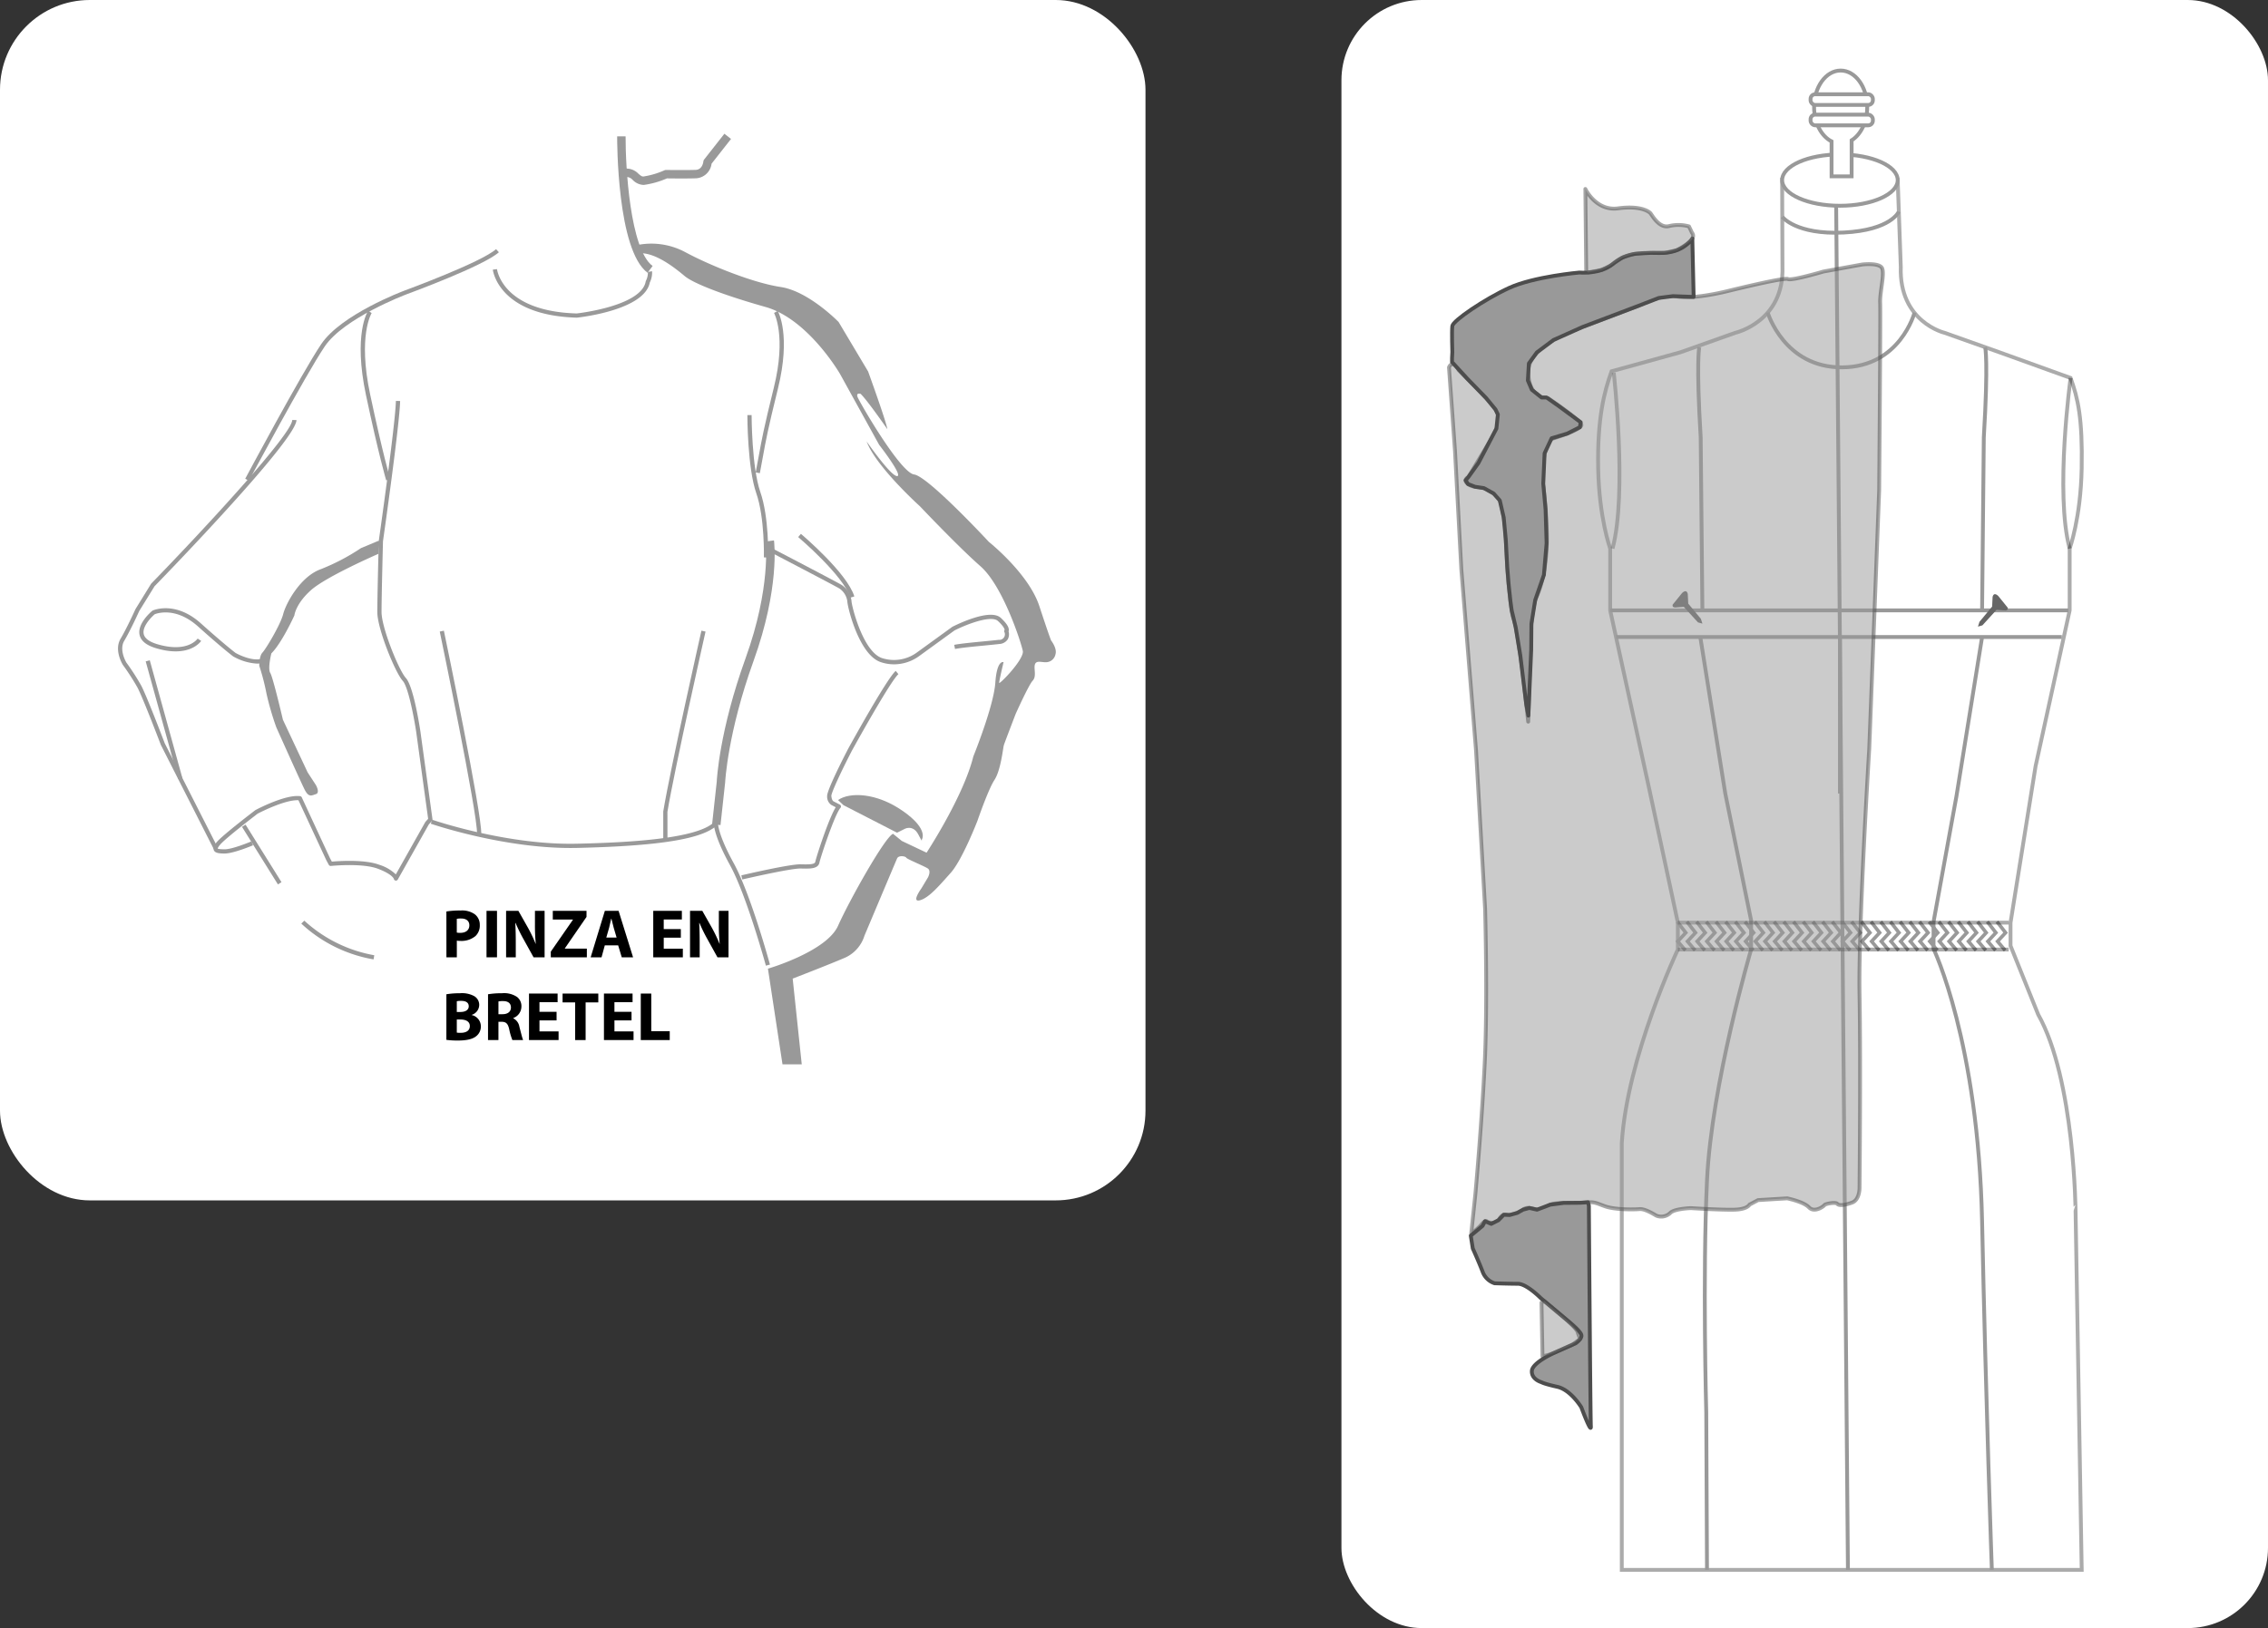 <svg xmlns="http://www.w3.org/2000/svg" width="590.022" height="423.653" viewBox="0 0 590.022 423.653">
  <rect x="0" y="0" width="590.022" height="423.653" fill="#333333" stroke="none"/>
  <g id="Grupo_57746" data-name="Grupo 57746" transform="translate(-324.5 -5713.638)">
    <g id="Grupo_56948" data-name="Grupo 56948" transform="translate(-337.841 -262.331)">
      <rect id="Rectángulo_10476" data-name="Rectángulo 10476" width="298" height="312.361" rx="23.352" transform="translate(662.341 5975.969)" fill="#fff"/>
      <g id="Grupo_56845" data-name="Grupo 56845" transform="translate(778.468 6212.899)">
        <path id="Trazado_110990" data-name="Trazado 110990" d="M722.868,6192.245a22.259,22.259,0,0,1,3.7-.251,5.692,5.692,0,0,1,3.7.985,3.423,3.423,0,0,1,1.291,2.782,3.742,3.742,0,0,1-1.111,2.87,5.7,5.7,0,0,1-3.929,1.274,4.623,4.623,0,0,1-.933-.073v4.342h-2.709Zm2.709,5.489a4.073,4.073,0,0,0,.915.072c1.453,0,2.35-.736,2.35-1.956,0-1.112-.771-1.777-2.153-1.777a4.776,4.776,0,0,0-1.112.091Z" transform="translate(-722.868 -6191.993)"/>
        <path id="Trazado_110991" data-name="Trazado 110991" d="M735.115,6192.074v12.092h-2.727v-12.092Z" transform="translate(-721.947 -6191.985)"/>
        <path id="Trazado_110992" data-name="Trazado 110992" d="M737.032,6204.166v-12.092h3.2l2.512,4.433a38.063,38.063,0,0,1,1.973,4.143h.036a49.629,49.629,0,0,1-.216-5.059v-3.517h2.512v12.092h-2.87l-2.583-4.663a42.687,42.687,0,0,1-2.1-4.271h-.072c.09,1.615.126,3.318.126,5.293v3.641Z" transform="translate(-721.497 -6191.985)"/>
        <path id="Trazado_110993" data-name="Trazado 110993" d="M747.633,6202.695l5.759-8.306v-.053h-5.238v-2.262h8.773v1.58l-5.634,8.181v.072h5.723v2.259h-9.383Z" transform="translate(-720.471 -6191.985)"/>
        <path id="Trazado_110994" data-name="Trazado 110994" d="M760.766,6201.062l-.843,3.1h-2.834l3.695-12.092h3.57l3.769,12.092h-2.943l-.933-3.1Zm3.068-2.044-.753-2.565c-.2-.717-.412-1.633-.592-2.333h-.054c-.16.719-.359,1.633-.537,2.333l-.736,2.565Z" transform="translate(-719.556 -6191.985)"/>
        <path id="Trazado_110995" data-name="Trazado 110995" d="M779.116,6199.053h-4.45v2.872h4.969v2.241h-7.7v-12.092h7.445v2.243h-4.718v2.512h4.45Z" transform="translate(-718.119 -6191.985)"/>
        <path id="Trazado_110996" data-name="Trazado 110996" d="M780.659,6204.166v-12.092h3.193l2.513,4.433a37.841,37.841,0,0,1,1.972,4.143h.037a49.611,49.611,0,0,1-.216-5.059v-3.517h2.512v12.092H787.8l-2.583-4.663a42.634,42.634,0,0,1-2.1-4.271h-.072c.09,1.615.125,3.318.125,5.293v3.641Z" transform="translate(-717.275 -6191.985)"/>
        <path id="Trazado_110997" data-name="Trazado 110997" d="M722.868,6211.891a21.282,21.282,0,0,1,3.534-.269,6.678,6.678,0,0,1,3.57.681,2.623,2.623,0,0,1,1.436,2.386,2.749,2.749,0,0,1-1.973,2.565v.037a3.011,3.011,0,0,1,2.4,2.978,3.172,3.172,0,0,1-1.255,2.567c-.88.7-2.35,1.093-4.754,1.093a21.1,21.1,0,0,1-2.96-.178Zm2.709,4.61h.9c1.454,0,2.207-.592,2.207-1.489,0-.915-.7-1.4-1.936-1.4a5.166,5.166,0,0,0-1.167.09Zm0,5.365a5.782,5.782,0,0,0,1.058.054c1.238,0,2.332-.485,2.332-1.758,0-1.22-1.093-1.706-2.457-1.706h-.933Z" transform="translate(-722.868 -6190.094)"/>
        <path id="Trazado_110998" data-name="Trazado 110998" d="M732.747,6211.891a21.515,21.515,0,0,1,3.643-.269,6.051,6.051,0,0,1,3.91.968,3.03,3.03,0,0,1,1.131,2.529,3.2,3.2,0,0,1-2.135,2.961v.052a3.021,3.021,0,0,1,1.615,2.243c.376,1.38.735,2.96.967,3.426h-2.8a16.22,16.22,0,0,1-.825-2.817c-.342-1.525-.861-1.919-1.992-1.937h-.807v4.754h-2.71Zm2.71,5.186h1.076c1.364,0,2.172-.682,2.172-1.741,0-1.095-.755-1.669-2.009-1.669a5.431,5.431,0,0,0-1.238.09Z" transform="translate(-721.912 -6190.094)"/>
        <path id="Trazado_110999" data-name="Trazado 110999" d="M749.64,6218.682h-4.45v2.87h4.971v2.243h-7.7V6211.7h7.446v2.243h-4.719v2.512h4.45Z" transform="translate(-720.972 -6190.086)"/>
        <path id="Trazado_111000" data-name="Trazado 111000" d="M753.7,6214H750.43v-2.3h9.294v2.3h-3.3v9.8H753.7Z" transform="translate(-720.201 -6190.086)"/>
        <path id="Trazado_111001" data-name="Trazado 111001" d="M767.42,6218.682h-4.448v2.87h4.969v2.243h-7.7V6211.7h7.445v2.243h-4.717v2.512h4.448Z" transform="translate(-719.251 -6190.086)"/>
        <path id="Trazado_111002" data-name="Trazado 111002" d="M768.979,6211.7h2.727v9.8h4.808v2.3h-7.535Z" transform="translate(-718.406 -6190.086)"/>
      </g>
      <path id="Trazado_111026" data-name="Trazado 111026" d="M715.085,6195.918a.579.579,0,0,1-.1-.01.549.549,0,0,1-.44-.465h0s-.4-1.2-4.133-2.613c-4.119-1.557-12.162-.738-12.243-.73a.554.554,0,0,1-.54-.285l-.668-1.24L689.732,6175c-3.6-.2-10.56,3.458-10.631,3.5-.009.017-8.287,6.326-9.756,8.072-.635.751-.619,1-.618,1.005.047.033.353.191,1.818.191,2.058,0,6.89-2.035,6.939-2.056l.428,1.01c-.206.087-5.089,2.142-7.367,2.142-1.537,0-2.491-.138-2.819-.845s.245-1.522.778-2.156c1.548-1.837,9.661-8.022,10.007-8.284.387-.216,7.789-4.13,11.656-3.638a.554.554,0,0,1,.428.314l7.343,15.833.479.889c1.674-.146,8.488-.639,12.378.83a10.824,10.824,0,0,1,4.266,2.487l7.652-13.592a.553.553,0,0,1,.069-.1l.688-.763L720.36,6157.2c-.469-3.13-2.015-11.628-3.487-13.249-1.974-2.169-6.628-13.578-6.628-17.917,0-4.156.377-18.373.381-18.516.048-.365,4.329-30.429,4.453-36.43l1.1.023c-.125,6.067-4.282,35.259-4.458,36.5,0,.08-.375,14.283-.375,18.423,0,4.057,4.5,15.157,6.343,17.18,1.962,2.158,3.582,12.643,3.76,13.83l3.149,22.9a.555.555,0,0,1-.135.442l-.819.907-8.077,14.349A.55.55,0,0,1,715.085,6195.918Z" transform="translate(50.254 9.205)" fill="#999"/>
      <path id="Trazado_111027" data-name="Trazado 111027" d="M707.253,6204.481a36.684,36.684,0,0,1-18.8-9.313l.786-.765a36.29,36.29,0,0,0,18.2,9Z" transform="translate(52.27 21.139)" fill="#999"/>
      <rect id="Rectángulo_10477" data-name="Rectángulo 10477" width="1.096" height="17.65" transform="translate(725.295 6191.132) rotate(-31.973)" fill="#999"/>
      <path id="Trazado_111028" data-name="Trazado 111028" d="M669.882,6187.265l-13.751-27.085c-.07-.176-4.7-12.355-6.1-14.963a59.977,59.977,0,0,0-3.774-5.848c-.121-.191-2.372-3.88-.6-6.851,1.586-2.661,3.857-7.668,3.881-7.719l4.038-6.548a.653.653,0,0,1,.073-.094c14.7-15.118,36.592-38.925,36.659-42.545l1.1.021c-.1,5.2-32.957,39.162-36.927,43.247l-3.974,6.435c-.061.145-2.288,5.052-3.906,7.765-1.429,2.395.546,5.644.567,5.676A60.024,60.024,0,0,1,651,6144.7c1.431,2.672,5.941,14.534,6.133,15.038l13.727,27.032Z" transform="translate(48.063 9.643)" fill="#999"/>
      <path id="Trazado_111029" data-name="Trazado 111029" d="M676.119,6095.349l-.967-.516c.146-.274,14.682-27.484,19.78-35.05,5.179-7.687,21.039-13.689,21.713-13.942.2-.073,19.974-7.347,23.763-10.765l.735.813c-3.944,3.559-23.3,10.68-24.118,10.981-.157.06-16.2,6.13-21.182,13.526C690.775,6067.915,676.265,6095.077,676.119,6095.349Z" transform="translate(50.982 5.72)" fill="#999"/>
      <path id="Trazado_111030" data-name="Trazado 111030" d="M660.034,6163.579l-8.487-30.667,1.056-.293,8.487,30.667Z" transform="translate(48.698 15.159)" fill="#999"/>
      <path id="Trazado_111031" data-name="Trazado 111031" d="M680.628,6134.688a14.128,14.128,0,0,1-6.177-1.877c-.16-.115-2.812-2.117-9.148-7.789-5.731-5.133-10.622-3.435-11.267-3.176-.983.829-3.248,3.211-2.867,5.1.23,1.146,1.407,2.046,3.5,2.674,7.844,2.352,10.44-1.292,10.546-1.449l.912.608c-.123.185-3.1,4.495-11.773,1.891-2.512-.754-3.946-1.935-4.262-3.508-.6-2.971,3.148-6.083,3.308-6.214a.481.481,0,0,1,.124-.077c.238-.106,5.932-2.558,12.512,3.335,6.29,5.632,9,7.674,9.023,7.694h0c.008,0,3.993,2.316,6.869,1.531l.29,1.059A6.047,6.047,0,0,1,680.628,6134.688Z" transform="translate(48.551 13.965)" fill="#999"/>
      <path id="Trazado_111032" data-name="Trazado 111032" d="M709.178,6093.833c-.019-.062-1.951-6.59-5.256-22.17-3.347-15.777.394-21.722.555-21.968l.917.6-.458-.3.46.3c-.036.057-3.636,5.887-.4,21.14,3.291,15.526,5.214,22.021,5.234,22.084Z" transform="translate(53.632 7.135)" fill="#999"/>
      <path id="Trazado_111033" data-name="Trazado 111033" d="M732.089,6178.478l-1.1-.041c.186-5.122-9.595-52.132-9.693-52.607l1.074-.223C722.777,6127.549,732.28,6173.223,732.089,6178.478Z" transform="translate(55.448 14.481)" fill="#999"/>
      <path id="Trazado_111034" data-name="Trazado 111034" d="M775.408,6180.054h-1.1v-7.412c1.9-11.418,9.852-46.689,9.932-47.044l1.069.241c-.079.354-8.029,35.595-9.913,46.893Z" transform="translate(60.578 14.48)" fill="#999"/>
      <path id="Trazado_111035" data-name="Trazado 111035" d="M693.219,6167.835s1.145,2,0,2.36-1.859.931-2.932-1.18-7.368-16.2-7.368-16.2a73.925,73.925,0,0,1-2.575-8.871,58.418,58.418,0,0,0-1.859-7.151s-.048-2.5.835-3.434,4.672-7.224,5.388-10.014,4.434-9.728,9.727-11.66a55.335,55.335,0,0,0,10.515-5.507l4.435-1.86h.429l-.358,3.362s-13.519,5.865-17.524,9.442-4.316,6.581-4.316,6.581-3.195,7.08-5.985,9.871c0,0-1,3.934-.286,5.078s3.29,12.186,3.29,12.186l6.438,13.708Z" transform="translate(51.305 12.42)" fill="#999"/>
      <path id="Trazado_111036" data-name="Trazado 111036" d="M799.655,6111.515l-1.1-.03c0-.1.257-10.278-1.972-16.687-2.293-6.592-2.32-19.792-2.32-20.352h1.1c0,.135.026,13.574,2.259,19.992C799.919,6101.038,799.668,6111.09,799.655,6111.515Z" transform="translate(62.51 9.53)" fill="#999"/>
      <path id="Trazado_111037" data-name="Trazado 111037" d="M797.315,6091.965l-1.078-.208c.339-1.754.59-3.134.819-4.4.74-4.087,1.277-7.041,3.9-17.658,3.326-13.441.089-19.376.056-19.433l.952-.546c.145.251,3.5,6.312.057,20.243-2.619,10.583-3.152,13.522-3.889,17.59C797.905,6088.824,797.654,6090.207,797.315,6091.965Z" transform="translate(62.7 7.137)" fill="#999"/>
      <path id="Trazado_111038" data-name="Trazado 111038" d="M788.078,6178.266l-2.18-.236,1.2-11.015c.019-.463.653-13.191,7.5-32.157,6.679-18.5,5.233-30.266,5.217-30.382l2.175-.291c.066.5,1.551,12.359-5.329,31.419-6.731,18.654-7.369,31.451-7.374,31.578Z" transform="translate(61.7 12.408)" fill="#999"/>
      <path id="Trazado_111039" data-name="Trazado 111039" d="M806.346,6208.43c-.048-.182-5.04-18.34-9.323-26.131-2.915-5.307-3.821-8.349-4.1-9.828-4.326,3.2-15.479,4.853-35.678,5.32-18.5.416-37.886-6.233-38.08-6.3l.36-1.037c.193.068,19.46,6.678,37.694,6.241,13.242-.3,31.354-1.229,35.744-5.7a.549.549,0,0,1,.938.428c0,.019-.09,2.757,4.082,10.349,4.344,7.907,9.214,25.622,9.419,26.371Z" transform="translate(55.242 18.821)" fill="#999"/>
      <path id="Trazado_111040" data-name="Trazado 111040" d="M793.077,6189.42l-.249-1.07c.521-.12,12.719-2.98,15.517-2.875,2.82.078,3.623-.075,3.739-.7.2-1.066,3.419-11.124,5.305-14.151l-1.18-.615a2.635,2.635,0,0,1-1.058-2.262c-.1-1.47,4.182-9.863,5.5-12.4.417-.76,10.1-18.342,12.344-20.2l.7.846c-1.733,1.432-9.3,14.829-12.076,19.871-2.665,5.146-5.407,10.979-5.37,11.812.07,1.068.5,1.379.508,1.382l1.7.885a.545.545,0,0,1,.285.386.538.538,0,0,1-.128.462c-1.5,1.7-5.228,13-5.451,14.187-.321,1.709-2.413,1.656-4.846,1.592C805.727,6186.478,793.2,6189.39,793.077,6189.42Z" transform="translate(62.37 15.404)" fill="#999"/>
      <path id="Trazado_111041" data-name="Trazado 111041" d="M831.911,6136.258a10.83,10.83,0,0,1-3.491-.584c-5.659-1.92-8.669-14.491-8.669-15.875a4.814,4.814,0,0,0-2.035-3.258c-.815-.516-12.278-6.51-18.226-9.607l.506-.973c.705.366,17.251,8.982,18.31,9.656a5.817,5.817,0,0,1,2.542,4.182c0,1.106,2.932,13.14,7.926,14.835a10.109,10.109,0,0,0,8.924-1.341l9.364-6.786c1.064-.55,9.841-4.9,12.616-2.342,1.419,1.315,2.1,2.342,2.094,3.142a1.147,1.147,0,0,1-.065.371,2.756,2.756,0,0,1-.213,2.075,2.8,2.8,0,0,1-2.219,1.217c-.985.117-2.375.251-3.873.4-2.853.274-6.087.586-7.626.893l-.215-1.075c1.595-.319,4.857-.633,7.736-.909,1.488-.144,2.869-.276,3.848-.394a1.436,1.436,0,0,0,1.46-2.063.553.553,0,0,1,.069-.519c0-.115-.077-.787-1.741-2.327s-7.819.7-11.3,2.47l-9.274,6.728A11.151,11.151,0,0,1,831.911,6136.258Zm28.843-9.049Zm0,0h0Zm0,0h0Zm0,0h0Z" transform="translate(63.015 12.58)" fill="#999"/>
      <path id="Trazado_111042" data-name="Trazado 111042" d="M819.878,6119.233c-1.791-5.787-13.445-15.666-13.563-15.765l.706-.837c.489.412,12.018,10.188,13.9,16.28Z" transform="translate(63.676 12.257)" fill="#999"/>
      <path id="Trazado_111043" data-name="Trazado 111043" d="M755.749,6052.451c-20.15-.577-21.807-12.006-21.869-12.495l1.088-.137c.059.449,1.657,10.989,20.739,11.538.1-.015,16.794-1.844,17.948-8.322a.5.5,0,0,1,.049-.148,4.79,4.79,0,0,0,.521-2.337l1.083-.18a5.763,5.763,0,0,1-.588,2.932C773.318,6050.525,756.468,6052.375,755.749,6052.451Z" transform="translate(56.666 6.179)" fill="#999"/>
      <path id="Trazado_111044" data-name="Trazado 111044" d="M771.29,6043.819c-7.955-5.891-7.92-34.3-7.914-35.507l2.194.011c-.034,7.91,1.16,29.391,7.025,33.733Z" transform="translate(59.52 3.13)" fill="#999"/>
      <path id="Trazado_111045" data-name="Trazado 111045" d="M770.071,6021.016a4.138,4.138,0,0,1-2.754-1.283,2.414,2.414,0,0,0-1.172-.728l-1.555-.17.238-2.181,1.555.169a4.314,4.314,0,0,1,2.372,1.251c.567.49.926.793,1.368.747a21.428,21.428,0,0,0,5.433-1.609.96.96,0,0,1,.451-.09c.048,0,4.965.076,7.672-.018,1.78-.062,1.99-2.067,2-2.154a1.089,1.089,0,0,1,.23-.575l5.245-6.676,1.724,1.355-5.062,6.442a4.318,4.318,0,0,1-4.059,3.8c-2.453.085-6.53.036-7.55.022a22.6,22.6,0,0,1-5.982,1.695Z" transform="translate(59.638 3.071)" fill="#999"/>
      <path id="Trazado_111046" data-name="Trazado 111046" d="M817.2,6167.247l13.924,7.151,2.1-1.048s2.1-1.049,3.434,1.526.858,1.4.858,1.4,2.1-2.644-4.863-7.508-13.925-4.959-16.882-2.861Z" transform="translate(64.59 18.255)" fill="#999"/>
      <path id="Trazado_111047" data-name="Trazado 111047" d="M810.97,6247.335h-5.008l-3.79-24.893s15.235-4.434,18.239-11.158,12.227-23.141,14.306-23.94l2.289,1.864,6.437,3.051s9.585-14.592,12.16-25.036c0,0,5.293-13.017,5.723-19.169s2.145-5.362,2.145-5.362-1.144,4.79-1.144,5.362,6.581-6.151,6.151-8.3-5.149-16.88-11.015-22.03-15.736-15.593-15.736-15.593-11.445-10.3-13.877-16.881c0,0,6.247,9.012,7.916,9.012s-4.673-8.153-4.673-8.153L820.936,6067.7s-8.25-14.305-19.409-17.453-18.741-6.151-20.982-8.011-7.391-6.1-11.635-5.961l-1.13-2.05A18.623,18.623,0,0,1,780.5,6035.9c6.343,3.434,17.691,8.06,24.988,9.156s15.069,9.108,15.069,9.108l7.677,12.875s4.721,13.018,5.007,15.021c0,0-5.246-7.582-6.962-9.2,0,0-1.192-.381-.811.764s11.11,19.742,14.735,20.218,19.456,17.549,19.456,17.549,10.324,8.2,13.113,16.68,3.076,8.975,3.076,8.975,1.574,2.026,1.144,3.517a2.559,2.559,0,0,1-2.575,2.137c-1.215,0-2.431-.5-2.789.57s.5,3.075-.573,4.219-4.434,8.656-4.434,8.656-2.862,7.438-3.076,8.154-.786,6.509-2.432,9.013-4.435,10.657-4.435,10.657-3.933,10.157-6.938,13.519-5.651,6.509-8.011,7.153.358-3.076.358-3.076l1.716-2.861s.93-1.717-.071-2.36-5.436-2.432-5.579-2.791-1.979-.714-2.384.216-8.488,20.1-8.488,20.1a9.274,9.274,0,0,1-4.855,5.626c-3.8,1.669-13.814,5.532-13.814,5.532Z" transform="translate(59.947 5.594)" fill="#999"/>
    </g>
    <g id="Grupo_56947" data-name="Grupo 56947" transform="translate(449.624 -410.535)">
      <rect id="Rectángulo_10486" data-name="Rectángulo 10486" width="241.043" height="423.652" rx="20.87" transform="translate(223.854 6124.174)" fill="#fff"/>
      <g id="Grupo_56863" data-name="Grupo 56863">
        <path id="Trazado_111070" data-name="Trazado 111070" d="M405.118,6388.183l-7.2-17.893v-6.03l6.517-40.712L413.3,6283v-16.078s2.887-7.915,3.127-20.9-.962-18.179-2.886-23.5l-18.519-6.679-14.271-5.07s-11.865-2.8-11.384-17.149l-.8-22.591-15.032,3.1-15.032-3.1.08,22.549c.481,14.346-12.266,17.191-12.266,17.191l-14.27,5.07-17.918,4.947c-1.925,5.318-3.728,12.244-3.488,25.229s3.127,20.9,3.127,20.9V6283l8.862,40.542h0l1.292,5.911,7.449,34.8v7s-13.226,28.008-14.587,50.375v111.056h119.65l-1.591-92.968S414.648,6405.1,405.118,6388.183Z" fill="#fff" stroke="#000" stroke-miterlimit="10" stroke-width="1" opacity="0.33"/>
        <g id="Grupo_56861" data-name="Grupo 56861">
          <path id="Trazado_111071" data-name="Trazado 111071" d="M396.17,6371.765l-2.24-2.64,2.1-2.272-2-2.563.722-.562,2.476,3.176-2.078,2.248,1.716,2.023Z" fill="#999"/>
          <path id="Trazado_111072" data-name="Trazado 111072" d="M393.649,6371.765l-2.24-2.64,2.1-2.272-2-2.563.722-.562,2.476,3.176-2.078,2.248,1.716,2.023Z" fill="#999"/>
          <path id="Trazado_111073" data-name="Trazado 111073" d="M391.128,6371.765l-2.24-2.64,2.1-2.272-2-2.563.722-.562,2.476,3.176-2.078,2.248,1.716,2.023Z" fill="#999"/>
          <path id="Trazado_111074" data-name="Trazado 111074" d="M388.607,6371.765l-2.24-2.64,2.1-2.272-2-2.563.722-.562,2.476,3.176-2.078,2.248,1.716,2.023Z" fill="#999"/>
          <path id="Trazado_111075" data-name="Trazado 111075" d="M386.086,6371.765l-2.24-2.64,2.1-2.272-2-2.563.722-.562,2.476,3.176-2.078,2.248,1.716,2.023Z" fill="#999"/>
          <path id="Trazado_111076" data-name="Trazado 111076" d="M383.565,6371.765l-2.24-2.64,2.1-2.272-2-2.563.722-.562,2.476,3.176-2.078,2.248,1.716,2.023Z" fill="#999"/>
          <path id="Trazado_111077" data-name="Trazado 111077" d="M381.044,6371.765l-2.24-2.64,2.1-2.272-2-2.563.722-.562,2.476,3.176-2.078,2.248,1.716,2.023Z" fill="#999"/>
          <path id="Trazado_111078" data-name="Trazado 111078" d="M378.523,6371.765l-2.24-2.64,2.1-2.272-2-2.563.722-.562,2.476,3.176-2.078,2.248,1.716,2.023Z" fill="#999"/>
          <path id="Trazado_111079" data-name="Trazado 111079" d="M376,6371.765l-2.24-2.64,2.1-2.272-2-2.563.722-.562,2.476,3.176-2.078,2.248,1.716,2.023Z" fill="#999"/>
          <path id="Trazado_111080" data-name="Trazado 111080" d="M373.481,6371.765l-2.24-2.64,2.1-2.272-2-2.563.722-.562,2.476,3.176-2.078,2.248,1.716,2.023Z" fill="#999"/>
          <path id="Trazado_111081" data-name="Trazado 111081" d="M370.96,6371.765l-2.24-2.64,2.1-2.272-2-2.563.722-.562,2.476,3.176-2.078,2.248,1.716,2.023Z" fill="#999"/>
          <path id="Trazado_111082" data-name="Trazado 111082" d="M368.439,6371.765l-2.24-2.64,2.1-2.272-2-2.563.722-.562,2.476,3.176-2.078,2.248,1.716,2.023Z" fill="#999"/>
          <path id="Trazado_111083" data-name="Trazado 111083" d="M365.918,6371.765l-2.24-2.64,2.1-2.272-2-2.563.722-.562,2.476,3.176-2.078,2.248,1.716,2.023Z" fill="#999"/>
          <path id="Trazado_111084" data-name="Trazado 111084" d="M363.4,6371.765l-2.24-2.64,2.1-2.272-2-2.563.722-.562,2.476,3.176-2.078,2.248,1.716,2.023Z" fill="#999"/>
          <path id="Trazado_111085" data-name="Trazado 111085" d="M360.876,6371.765l-2.24-2.64,2.1-2.272-2-2.563.722-.562,2.476,3.176-2.078,2.248,1.716,2.023Z" fill="#999"/>
          <path id="Trazado_111086" data-name="Trazado 111086" d="M358.355,6371.765l-2.24-2.64,2.1-2.272-2-2.563.722-.562,2.476,3.176-2.078,2.248,1.716,2.023Z" fill="#999"/>
          <path id="Trazado_111087" data-name="Trazado 111087" d="M355.833,6371.765l-2.24-2.64,2.1-2.272-2-2.563.722-.562,2.476,3.176-2.078,2.248,1.716,2.023Z" fill="#999"/>
          <path id="Trazado_111088" data-name="Trazado 111088" d="M353.312,6371.765l-2.24-2.64,2.1-2.272-2-2.563.722-.562,2.476,3.176-2.078,2.248,1.716,2.023Z" fill="#999"/>
          <path id="Trazado_111089" data-name="Trazado 111089" d="M350.791,6371.765l-2.24-2.64,2.1-2.272-2-2.563.722-.562,2.476,3.176-2.078,2.248,1.716,2.023Z" fill="#999"/>
          <path id="Trazado_111090" data-name="Trazado 111090" d="M348.27,6371.765l-2.24-2.64,2.1-2.272-2-2.563.722-.562,2.476,3.176-2.078,2.248,1.716,2.023Z" fill="#999"/>
          <path id="Trazado_111091" data-name="Trazado 111091" d="M345.749,6371.765l-2.24-2.64,2.1-2.272-2-2.563.722-.562,2.476,3.176-2.078,2.248,1.716,2.023Z" fill="#999"/>
          <path id="Trazado_111092" data-name="Trazado 111092" d="M343.228,6371.765l-2.24-2.64,2.1-2.272-2-2.563.722-.562,2.476,3.176-2.078,2.248,1.716,2.023Z" fill="#999"/>
          <path id="Trazado_111093" data-name="Trazado 111093" d="M340.707,6371.765l-2.24-2.64,2.1-2.272-2-2.563.722-.562,2.476,3.176-2.078,2.248,1.716,2.023Z" fill="#999"/>
          <path id="Trazado_111094" data-name="Trazado 111094" d="M338.186,6371.765l-2.24-2.64,2.1-2.272-2-2.563.722-.562,2.476,3.176-2.078,2.248,1.716,2.023Z" fill="#999"/>
          <path id="Trazado_111095" data-name="Trazado 111095" d="M335.665,6371.765l-2.24-2.64,2.1-2.272-2-2.563.722-.562,2.476,3.176-2.078,2.248,1.716,2.023Z" fill="#999"/>
          <path id="Trazado_111096" data-name="Trazado 111096" d="M333.144,6371.765l-2.24-2.64,2.1-2.272-2-2.563.722-.562,2.476,3.176-2.078,2.248,1.716,2.023Z" fill="#999"/>
          <path id="Trazado_111097" data-name="Trazado 111097" d="M330.623,6371.765l-2.24-2.64,2.1-2.272-2-2.563.722-.562,2.476,3.176-2.078,2.248,1.716,2.023Z" fill="#999"/>
          <path id="Trazado_111098" data-name="Trazado 111098" d="M328.1,6371.765l-2.24-2.64,2.1-2.272-2-2.563.722-.562,2.476,3.176-2.078,2.248,1.716,2.023Z" fill="#999"/>
          <path id="Trazado_111099" data-name="Trazado 111099" d="M325.581,6371.765l-2.24-2.64,2.1-2.272-2-2.563.722-.562,2.476,3.176-2.078,2.248,1.716,2.023Z" fill="#999"/>
          <path id="Trazado_111100" data-name="Trazado 111100" d="M323.06,6371.765l-2.24-2.64,2.1-2.272-2-2.563.722-.562,2.476,3.176-2.078,2.248,1.716,2.023Z" fill="#999"/>
          <path id="Trazado_111101" data-name="Trazado 111101" d="M320.539,6371.765l-2.24-2.64,2.1-2.272-2-2.563.722-.562,2.476,3.176-2.078,2.248,1.716,2.023Z" fill="#999"/>
          <path id="Trazado_111102" data-name="Trazado 111102" d="M318.018,6371.765l-2.24-2.64,2.1-2.272-2-2.563.722-.562,2.476,3.176L317,6369.151l1.716,2.023Z" fill="#999"/>
          <path id="Trazado_111103" data-name="Trazado 111103" d="M315.5,6371.765l-2.24-2.64,2.1-2.272-2-2.563.722-.562,2.476,3.176-2.078,2.248,1.716,2.023Z" fill="#999"/>
          <path id="Trazado_111104" data-name="Trazado 111104" d="M312.976,6371.765l-2.24-2.64,2.1-2.272-2-2.563.722-.562,2.476,3.176-2.078,2.248,1.716,2.023Z" fill="#999"/>
        </g>
        <path id="Trazado_111105" data-name="Trazado 111105" d="M338.537,6180.6s3.573,4.7,15.96,4.081,14.361-5.439,14.361-5.439" fill="none" stroke="#999" stroke-miterlimit="10" stroke-width="1"/>
        <line id="Línea_275" data-name="Línea 275" x2="115.979" transform="translate(295.282 6289.933)" fill="none" stroke="#999" stroke-miterlimit="10" stroke-width="1"/>
        <line id="Línea_276" data-name="Línea 276" x2="119.213" transform="translate(293.768 6283.005)" fill="none" stroke="#999" stroke-miterlimit="10" stroke-width="1"/>
        <line id="Línea_277" data-name="Línea 277" y2="40.728" transform="translate(353.539 6289.933)" fill="none" stroke="#999" stroke-miterlimit="10" stroke-width="1"/>
        <path id="Trazado_111106" data-name="Trazado 111106" d="M391.328,6214.538s.839,3.538-.364,23.45L390.518,6283" fill="none" stroke="#999" stroke-miterlimit="10" stroke-width="1"/>
        <path id="Trazado_111107" data-name="Trazado 111107" d="M390.518,6289.932l-6.679,41.486-5.951,32.648v7s11.646,24.117,12.63,70.99,2.541,90.635,2.541,90.635" fill="none" stroke="#999" stroke-miterlimit="10" stroke-width="1"/>
        <path id="Trazado_111108" data-name="Trazado 111108" d="M317.208,6289.932l6.5,40.728,6.72,33.017v7.585s-10.308,35.009-11.475,60.1-.194,60.294-.194,60.294l.194,41.038" fill="none" stroke="#999" stroke-miterlimit="10" stroke-width="1"/>
        <line id="Línea_278" data-name="Línea 278" x1="3.063" y1="354.975" transform="translate(352.555 6177.718)" fill="none" stroke="#999" stroke-miterlimit="10" stroke-width="1"/>
        <path id="Trazado_111109" data-name="Trazado 111109" d="M316.945,6214.538s-.838,3.538.365,23.45l.445,45.017" fill="none" stroke="#999" stroke-miterlimit="10" stroke-width="1"/>
        <path id="Trazado_111110" data-name="Trazado 111110" d="M334.748,6205.524s4.28,14.325,19.37,14.243,18.818-14.243,18.818-14.243" fill="none" stroke="#999" stroke-miterlimit="10" stroke-width="1"/>
        <path id="Trazado_111111" data-name="Trazado 111111" d="M390.6,6286.9l3.686-4.044,2.161.169s.922.094.738-.727l-2.428-3s-1.136-1.264-1.505.19l-.123,2.527-3.29,3.965-.4,1.249Z" fill="#666"/>
        <ellipse id="Elipse_4436" data-name="Elipse 4436" cx="15.032" cy="6.678" rx="15.032" ry="6.678" transform="translate(338.503 6164.361)" fill="#fff" stroke="#999" stroke-miterlimit="10" stroke-width="1"/>
        <g id="Grupo_56862" data-name="Grupo 56862">
          <path id="Trazado_111112" data-name="Trazado 111112" d="M360.635,6152.037c0-5.252-3.1-9.51-6.913-9.51s-6.912,4.258-6.912,9.51c0,4.108,1.9,7.6,4.547,8.927v9.094h5.223v-9.368C358.97,6159.193,360.635,6155.886,360.635,6152.037Z" fill="#fff" stroke="#999" stroke-miterlimit="10" stroke-width="1"/>
          <rect id="Rectángulo_10487" data-name="Rectángulo 10487" width="16.211" height="2.78" rx="1.209" transform="translate(345.894 6154.007)" fill="#fff" stroke="#999" stroke-miterlimit="10" stroke-width="1"/>
          <rect id="Rectángulo_10488" data-name="Rectángulo 10488" width="16.211" height="2.78" rx="1.209" transform="translate(345.894 6148.699)" fill="#fff" stroke="#999" stroke-miterlimit="10" stroke-width="1"/>
        </g>
        <line id="Línea_279" data-name="Línea 279" x2="86.064" transform="translate(311.371 6364.26)" fill="#fff" stroke="#000" stroke-miterlimit="10" stroke-width="1" opacity="0.33"/>
        <line id="Línea_280" data-name="Línea 280" x2="86.064" transform="translate(311.371 6371.262)" fill="#fff" stroke="#000" stroke-miterlimit="10" stroke-width="1" opacity="0.33"/>
        <path id="Trazado_111113" data-name="Trazado 111113" d="M294.7,6221.181s3.555,31.376-.32,45.739" fill="none" stroke="#000" stroke-miterlimit="10" stroke-width="1" opacity="0.33"/>
        <path id="Trazado_111114" data-name="Trazado 111114" d="M413.542,6222.529s-4.116,30.035-.241,44.4" fill="none" stroke="#000" stroke-miterlimit="10" stroke-width="1" opacity="0.33"/>
        <path id="Trazado_111115" data-name="Trazado 111115" d="M316.6,6286.126l-3.687-4.045-2.161.169s-.921.1-.737-.727l2.427-3s1.137-1.264,1.506.189l.122,2.528,3.291,3.965.4,1.248Z" fill="#666"/>
        <path id="Trazado_111116" data-name="Trazado 111116" d="M272.438,6311.958l.652-22.026s.131-7.453,1.565-10.583,2.87-9.131,2.609-17.087a114.784,114.784,0,0,0-1.174-13.491s0-9.6,2.87-10.509,6.913-2.348,7.3-3.391-8.609-7.044-8.609-7.044-4.956.4-5.217-6.646,12.652-11.354,12.652-11.354l16.174-6.13s5.739-3.131,10.044-2.348,13.043-1.435,13.043-1.435,14.739-3.652,15.652-3.13,9.261-1.957,9.261-1.957L359.308,6193s4.565-.565,5.217,1.022-.652,6.333-.522,8.982-.261,48.692-.261,48.692l-2.585,67.391s-2.845,46.087-2.521,63.826,0,50.435,0,50.435.019,3.043-1.937,3.761-3.457.848-3.848.326-3.13-.018-3.326.317-2.609,2.1-4.044.6-5.673-2.348-5.673-2.348l-7.566.457-2.217,1.173s-.522,1.194-3.783,1.314-11.478-.4-11.478-.4-4.37.13-5.413,1.3a3.381,3.381,0,0,1-3.587.652c-.587-.326-2.935-1.826-4.37-1.7s-6.326.2-8.934-.717-2.674-1.3-6.066-.913c0,0-6.521-.13-7.869.348s-1.913,1.174-3.3,1.348-2.783-1-4.131.087a7.584,7.584,0,0,1-3.913,1.391c-.348-.044-1.3-.609-2.261,1.043s-3.217.7-3.217.7-.174-.739-1.391.7a12.888,12.888,0,0,1-2.7,2.347l1.087-10.3s1.652-18,2.435-34.174.087-40.087.087-40.087l-2.348-41.043-3.826-47.131-1.653-30.869-1.565-21.756s.87-2.331,2.522.712l4.7,4.7,3.217,3.391s2.609,2.609,2.522,4.783-2.435,5.826-2.435,5.826l-5.478,9.13s-1.565.7-.087,1.826,3.478.522,4.956,1.392,2.609,1.478,3.3,2.869,1.391,7.044,1.391,7.044l.609,11.391s.869,10.783,1.565,12.261,2.348,13.652,2.348,13.652Z" fill="#999" stroke="#4d4d4d" stroke-linecap="round" stroke-linejoin="round" stroke-width="1" opacity="0.5"/>
        <path id="Trazado_111117" data-name="Trazado 111117" d="M315.134,6186.218s-2.261,3.922-8.522,3.787-8.99.192-12.234,2.9-8.636,2.185-8.636,2.185-11.826,1.043-18.261,4S252.873,6207.61,252.7,6209s0,6.783,0,6.783l-.077,1.565v1.043l3.99,4.348,4.847,4.978,2.468,3,.625,1.3-.386,3.679-4.685,8.965-2.608,3.648-.718.853.631.973,1.836.709,2.276.339,2.531,1.394,1.618,1.819,1.017,4.425.542,5.759.38,7.11.347,4.364.486,4.573.324,2.382,1.042,4.384,1.2,7.32,1.55,12.754.549,2.931.737-17.132.058-6.81.985-6.147,2.261-6.521.7-8.261-.261-8.7-.609-6.782.348-7.914,1.826-3.913,4.054-1.214,3.308-1.67.2-1.289-5.652-4.174-3.217-2.261h-1.305l-2.522-2-1.043-2.435.261-4.435,2.087-2.869,4.326-3.226,7.544-3.378,14.7-5.57,5.154-1.994,3.68-.469,5.376.2Z" fill="#999" stroke="#4d4d4d" stroke-linecap="round" stroke-linejoin="round" stroke-width="1"/>
        <path id="Trazado_111118" data-name="Trazado 111118" d="M287.308,6173.349s2.782,5.826,8.521,5.043,8,.783,8.435,1.3,2.261,4,4.87,3.3a10.3,10.3,0,0,1,5.13.092l.783,1.648s1.019,1.091-.688,2.442a19.942,19.942,0,0,1-3.291,2.119l-3.021.66H304.7s-4.449.258-4.794.323-2.969.928-2.969.928l-3.061,2.071-2.339,1.143-3.52.661-.491-.435Z" fill="#999" stroke="#4d4d4d" stroke-linecap="round" stroke-linejoin="round" stroke-width="1" opacity="0.5"/>
        <path id="Trazado_111119" data-name="Trazado 111119" d="M288.221,6437.958s.391,55.3.521,57.391-2.478-4.957-2.478-4.957-2.739-4.565-6.261-5.347-4.13-1.2-4.13-1.2-2.652-.739-2.479-2.957,6.022-4.782,6.022-4.782l5.413-2.413s1.7-1.174,1.435-2.152-2.87-3.131-2.87-3.131l-7.7-6.456s-3.652-3.718-5.935-3.718-6.065-.13-6.065-.13a4.934,4.934,0,0,1-3.131-3.065c-.978-2.544-2.543-6-2.543-6l-.522-3.327,3.065-2.543.64-1.206,1.621.684,1.869-.954,1.386-1.418,1.528.068,1.98-.553,1.5-.838,1.654-.446,2,.446,3.427-1.3,3.486-.461,4.218-.034,2.131-.132Z" fill="#999" stroke="#4d4d4d" stroke-linecap="round" stroke-linejoin="round" stroke-width="1"/>
        <path id="Trazado_111120" data-name="Trazado 111120" d="M275.894,6463.131l.261,13.957a14.76,14.76,0,0,0,4.005-1.31l3.78-1.685,2.04-1.519a12.929,12.929,0,0,1-.694-1.812c-.222-.82-3.049-3.319-3.049-3.319l-3.96-3.322-1.625-1.364Z" fill="#999" stroke="#4d4d4d" stroke-linecap="round" stroke-linejoin="round" stroke-width="1" opacity="0.5"/>
      </g>
    </g>
  </g>
</svg>
